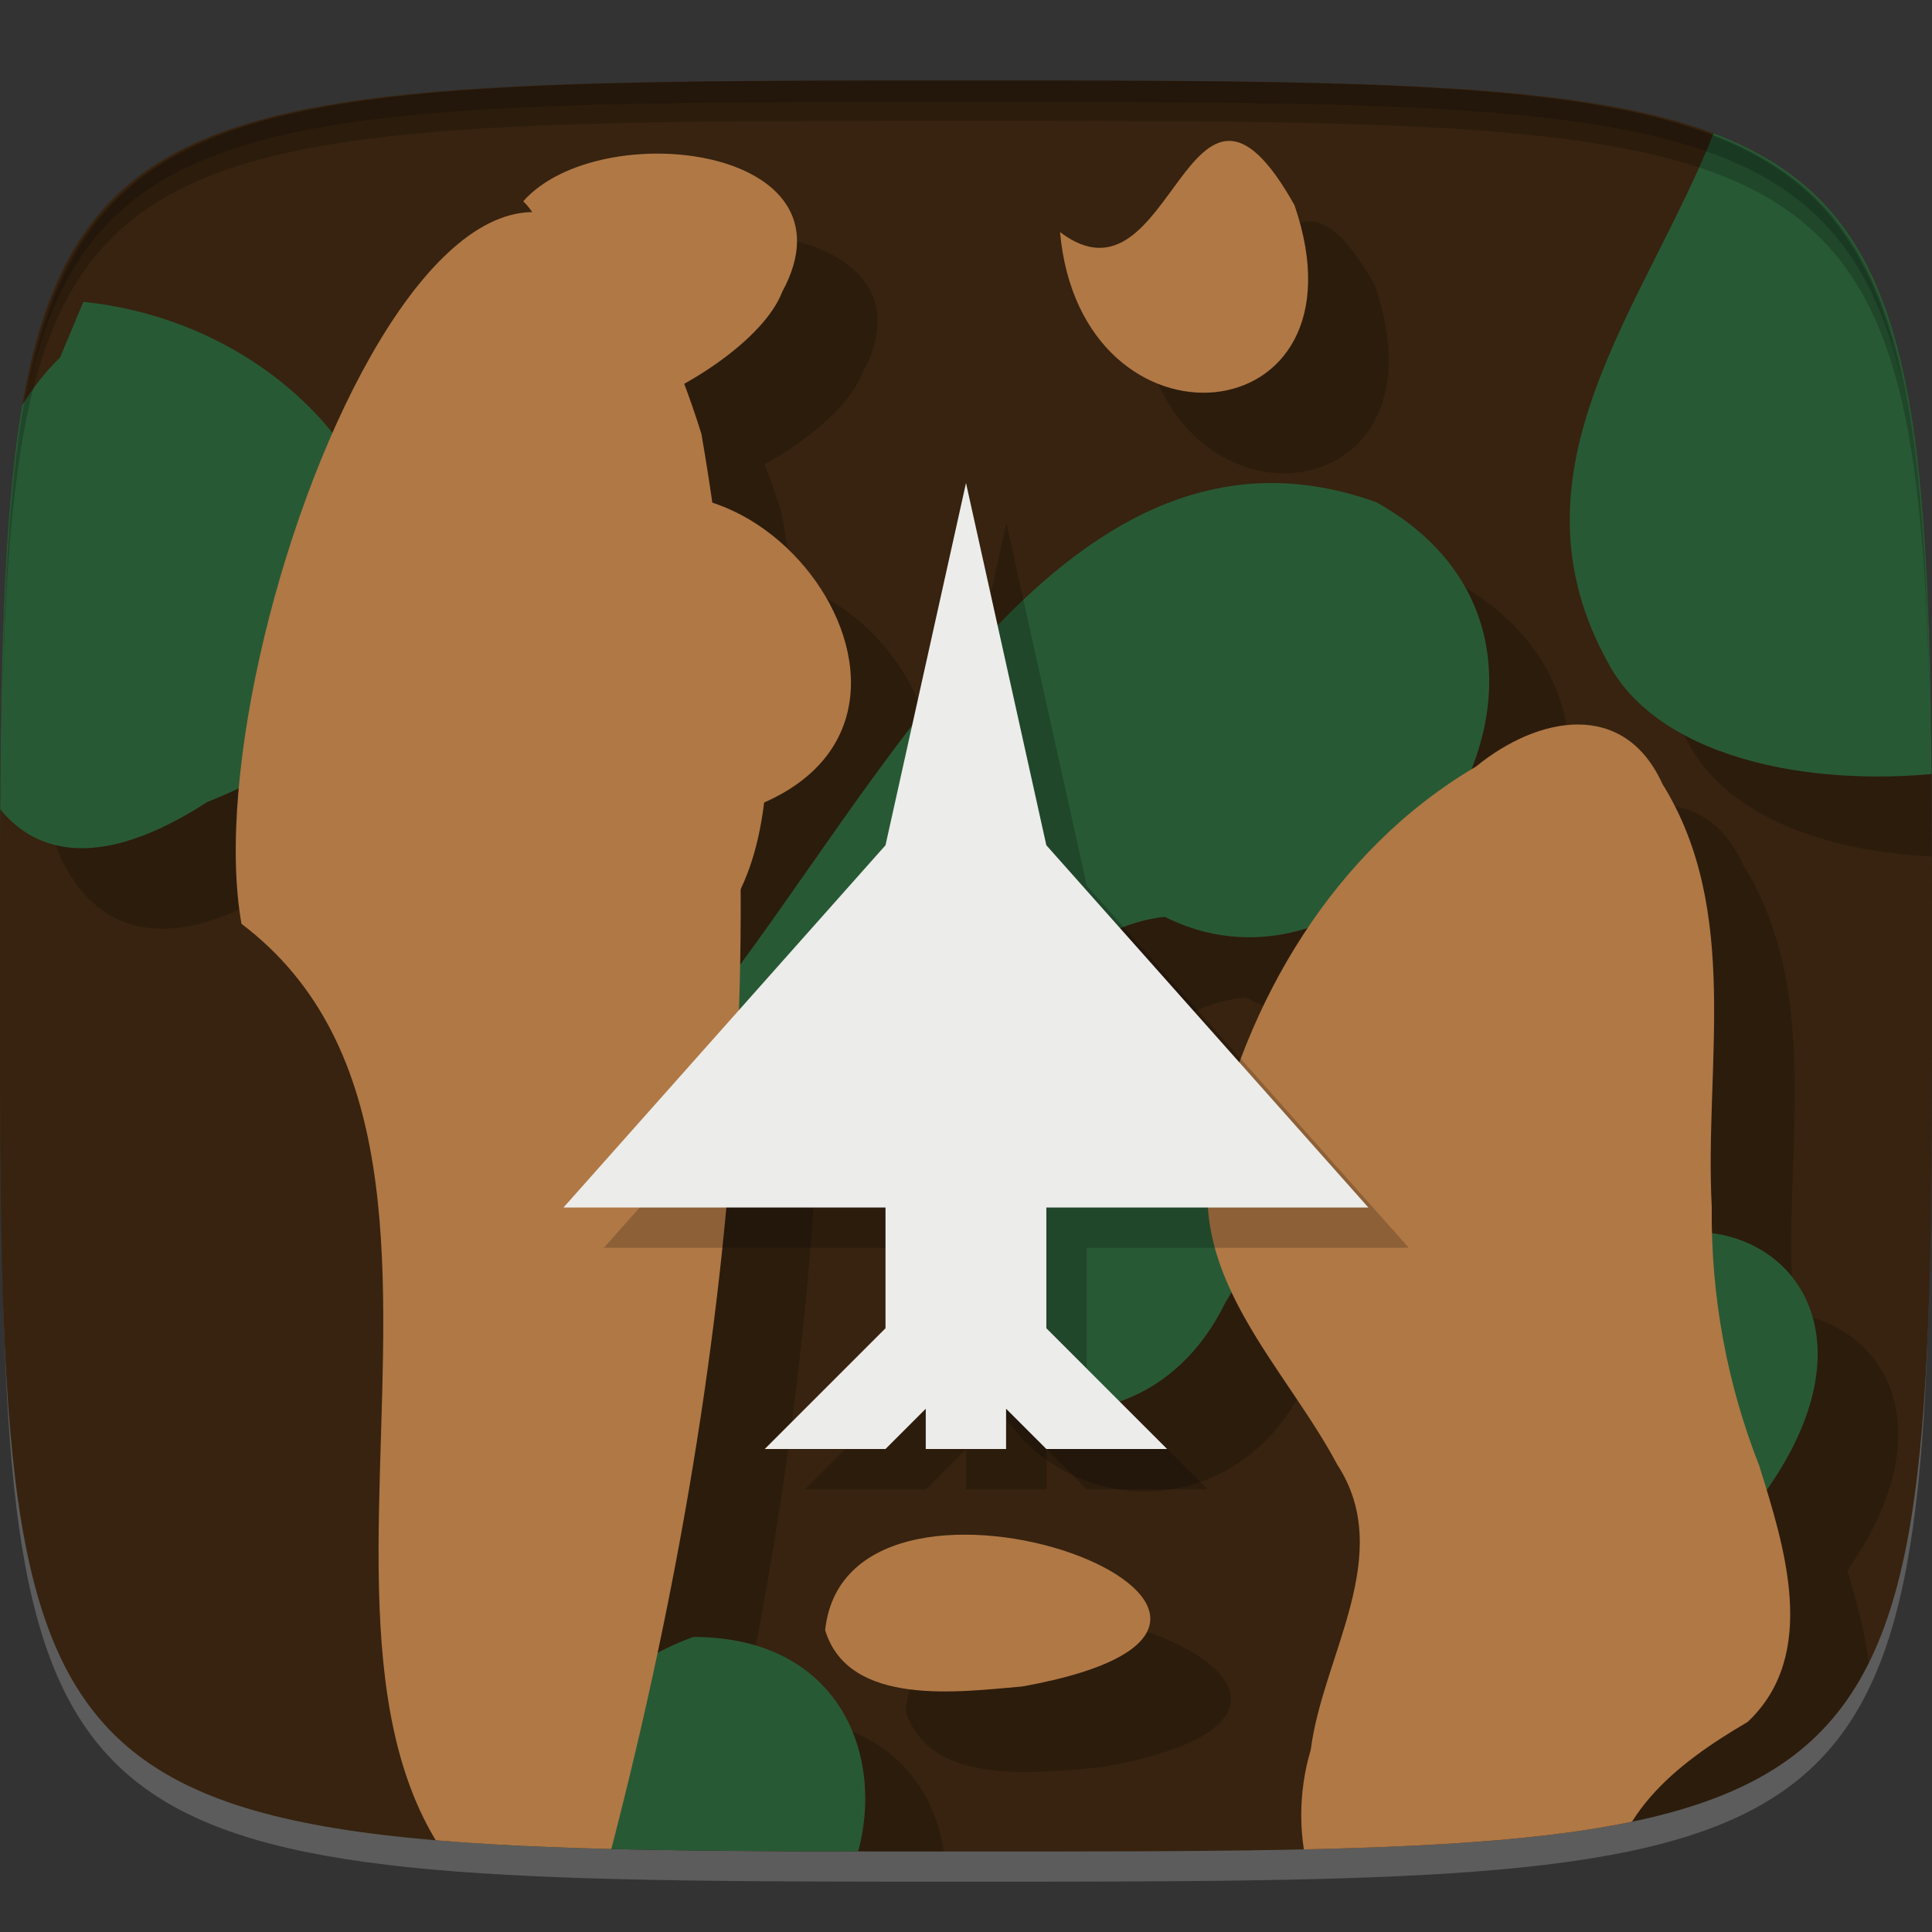 <?xml version="1.0" encoding="UTF-8" standalone="no"?>
<!-- Created with Inkscape (http://www.inkscape.org/) -->

<svg
   xmlns:dc="http://purl.org/dc/elements/1.1/"
   xmlns:cc="http://creativecommons.org/ns#"
   xmlns:rdf="http://www.w3.org/1999/02/22-rdf-syntax-ns#"
   xmlns:svg="http://www.w3.org/2000/svg"
   xmlns="http://www.w3.org/2000/svg"
   xmlns:xlink="http://www.w3.org/1999/xlink"
   xmlns:sodipodi="http://sodipodi.sourceforge.net/DTD/sodipodi-0.dtd"
   xmlns:inkscape="http://www.inkscape.org/namespaces/inkscape"
   width="48"
   height="48"
   id="svg2"
   version="1.1"
   inkscape:version="0.48.4 r9939"
   sodipodi:docname="steam_icon_222750.svg">
  <rect width="100%" height="100%" fill="#333333" stroke="none"/>
  <defs
     id="defs4">
    <clipPath
       clipPathUnits="userSpaceOnUse"
       id="clipPath4175">
      <path
         sodipodi:nodetypes="zzzzz"
         inkscape:connector-curvature="0"
         id="path4177"
         d="m 84,1006.362 c -24,0 -24,0 -24,22 0,22 0,22 24,22 24,0 24,0 24,-22 0,-22 0,-22 -24,-22 z"
         style="fill:#37230f;fill-opacity:1;stroke:none" />
    </clipPath>
    <linearGradient
       gradientTransform="matrix(0,-1,1,0,-1.5e-6,48)"
       gradientUnits="userSpaceOnUse"
       x2="47"
       x1="1"
       id="linearGradient3764-6">
      <stop
         id="stop3028"
         stop-opacity="1"
         stop-color="#2f1e0d" />
      <stop
         id="stop3030"
         stop-opacity="1"
         stop-color="#3f2811"
         offset="1" />
    </linearGradient>
    <linearGradient
       inkscape:collect="always"
       xlink:href="#linearGradient3764-6"
       id="linearGradient3162"
       gradientUnits="userSpaceOnUse"
       gradientTransform="matrix(0,-1,1,0,-1.5e-6,48)"
       x1="1"
       x2="47" />
    <linearGradient
       inkscape:collect="always"
       xlink:href="#linearGradient3764-6"
       id="linearGradient3165"
       gradientUnits="userSpaceOnUse"
       gradientTransform="matrix(0,-1,1,0,-51.998,1049.362)"
       x1="1"
       x2="47" />
  </defs>
  <sodipodi:namedview
     id="base"
     pagecolor="#ffffff"
     bordercolor="#666666"
     borderopacity="1.0"
     inkscape:pageopacity="0.0"
     inkscape:pageshadow="2"
     inkscape:zoom="8.1906533"
     inkscape:cx="2.699628"
     inkscape:cy="16.330235"
     inkscape:document-units="px"
     inkscape:current-layer="layer1"
     showgrid="true"
     inkscape:snap-bbox="true"
     inkscape:window-width="1301"
     inkscape:window-height="744"
     inkscape:window-x="65"
     inkscape:window-y="24"
     inkscape:window-maximized="1"
     inkscape:snap-global="true">
    <inkscape:grid
       type="xygrid"
       id="grid2985"
       empspacing="6"
       visible="true"
       enabled="true"
       snapvisiblegridlinesonly="true" />
  </sodipodi:namedview>
  <g
     inkscape:label="Layer 1"
     inkscape:groupmode="layer"
     id="layer1"
     transform="translate(0,-1004.362)">
    <path
       id="path3788"
       d="m 24,1051.112 c -21.272,0 -23.663,-0.089 -23.938,-15.406 0.328,14.403 2.938,14.406 23.938,14.406 21,0 23.609,0 23.938,-14.406 -0.275,15.317 -2.666,15.406 -23.938,15.406 z"
       style="opacity:0.2;fill:#ffffff;fill-opacity:1;stroke:none"
       inkscape:connector-curvature="0" />
    <path
       style="fill:#37230f;fill-opacity:1;stroke:none"
       d="m 24,1006.362 c -24,0 -24,0 -24,22 0,22 0,22 24,22 24,0 24,0 24,-22 0,-22 0,-22 -24,-22 z"
       id="path3757"
       inkscape:connector-curvature="0"
       sodipodi:nodetypes="zzzzz" />
    <g
       id="g3032"
       transform="translate(48,1007.362)" />
    <g
       id="g4141"
       clip-path="url(#clipPath4175)"
       transform="translate(-60,0)">
      <g
         style="opacity:0.2;fill:#000000;fill-opacity:1"
         id="g4115"
         transform="translate(62,2)">
        <path
           inkscape:connector-curvature="0"
           id="path4117"
           d="m 13.535,1018.153 c 4.275,-4.913 11.129,3.648 5.45,6.147 -1.219,9.958 -14.935,-0.989 -5.953,-5.312 l 0.503,-0.835 0,0 z"
           style="fill:#000000;fill-opacity:1;stroke:none" />
        <path
           inkscape:connector-curvature="0"
           id="path4119"
           d="m 13,1009.362 c 1.897,-2.137 8.409,-1.376 6.433,2.252 -0.882,2.319 -7.951,5.403 -6.645,0.98 0.4,-0.985 1.161,-2.306 0.212,-3.231 z"
           style="fill:#000000;fill-opacity:1;stroke:none" />
        <path
           inkscape:connector-curvature="0"
           id="path4121"
           d="m 22.5,1033.791 c 2.619,-5.415 12.186,-3.899 7.938,2.943 -2.398,4.91 -9.363,2.571 -7.938,-2.943 z"
           style="fill:#000000;fill-opacity:1;stroke:none" />
        <path
           inkscape:connector-curvature="0"
           id="path4123"
           d="m 42.602,1007.602 c 6.722,-1.627 10.902,5.372 14.136,10.104 -0.795,6.342 -14.151,7.959 -16.765,3.162 -2.715,-4.843 0.934,-8.915 2.629,-13.266 z"
           style="fill:#000000;fill-opacity:1;stroke:none" />
        <path
           inkscape:connector-curvature="0"
           id="path4125"
           d="m 2.071,1011.862 c 7.107,0.717 11.404,9.154 3.078,12.425 -7.577,4.92 -7.506,-7.337 -3.657,-11.043 l 0.579,-1.382 0,0 z"
           style="fill:#000000;fill-opacity:1;stroke:none" />
        <path
           inkscape:connector-curvature="0"
           id="path4127"
           d="m 26.336,1010.128 c 0.518,5.737 7.802,5.092 5.825,-0.669 -2.66,-4.747 -3,2.812 -5.825,0.669 z"
           style="fill:#000000;fill-opacity:1;stroke:none" />
        <path
           inkscape:connector-curvature="0"
           id="path4129"
           d="m 37.625,1038.362 c 2.921,-6.338 10.741,-2.958 6.091,3.264 -1.616,9.717 -13.832,-5.481 -6.091,-3.264 z"
           style="fill:#000000;fill-opacity:1;stroke:none" />
        <path
           inkscape:connector-curvature="0"
           id="path4131"
           d="m 20.5,1044.862 c 0.578,-5.324 14.057,-0.255 4.9,1.4 -1.541,0.13 -4.314,0.527 -4.9,-1.4 z"
           style="fill:#000000;fill-opacity:1;stroke:none" />
        <path
           inkscape:connector-curvature="0"
           id="path4133"
           d="m 17.5,1029.496 c 4.443,-5.592 9.057,-15.412 16.697,-12.655 6.558,3.665 0.274,13.084 -5.255,10.3 -3.788,0.355 -8.175,7.755 -11.443,2.355 z"
           style="fill:#000000;fill-opacity:1;stroke:none" />
        <path
           inkscape:connector-curvature="0"
           id="path4135"
           d="m 10,1051.362 c 2.481,-1.989 4.215,-5.268 7.231,-6.331 7.369,0.017 4.302,12.036 -2.451,7.013 -1.609,-0.087 -3.212,-0.307 -4.78,-0.682 z"
           style="fill:#000000;fill-opacity:1;stroke:none" />
        <path
           inkscape:connector-curvature="0"
           id="path4137"
           d="m 34.686,1053.557 c -2.14,-0.965 -2.753,-3.626 -2.12,-5.723 0.291,-2.327 2.119,-4.848 0.658,-7.083 -1.265,-2.388 -3.715,-4.627 -3.137,-7.579 0.849,-3.935 3.047,-7.683 6.582,-9.764 1.539,-1.257 3.678,-1.676 4.633,0.43 1.963,3.155 1.042,7.01 1.226,10.508 -0.023,2.204 0.371,4.377 1.18,6.432 0.626,2.006 1.489,4.693 -0.289,6.366 -1.771,1.036 -3.504,2.372 -3.488,4.674 0.12,1.928 -1.321,4.089 -3.437,3.035 -0.689,-0.285 -1.342,-0.706 -1.808,-1.296 z"
           style="fill:#000000;fill-opacity:1;stroke:none" />
        <path
           inkscape:connector-curvature="0"
           id="path4139"
           d="m 6,1027.314 c -1.31,-7.347 6.684,-27.27 11.427,-12.172 2.181,12.639 0.498,25.643 -2.981,37.89 C 4.379,1049.064 13.974,1033.357 6,1027.314 z"
           style="fill:#000000;fill-opacity:1;stroke:none" />
      </g>
      <g
         transform="translate(60,0)"
         id="g4101">
        <path
           style="fill:#b07845;fill-opacity:1;stroke:none"
           d="m 13.535,1018.153 c 4.275,-4.913 11.129,3.648 5.45,6.147 -1.219,9.958 -14.935,-0.989 -5.953,-5.312 l 0.503,-0.835 0,0 z"
           id="path3153"
           inkscape:connector-curvature="0" />
        <path
           style="fill:#b07845;fill-opacity:1;stroke:none"
           d="m 13,1009.362 c 1.897,-2.137 8.409,-1.376 6.433,2.252 -0.882,2.319 -7.951,5.403 -6.645,0.98 0.4,-0.985 1.161,-2.306 0.212,-3.231 z"
           id="path3179"
           inkscape:connector-curvature="0" />
        <path
           style="fill:#285935;fill-opacity:1;stroke:none"
           d="m 22.5,1033.791 c 2.619,-5.415 12.186,-3.899 7.938,2.943 -2.398,4.91 -9.363,2.571 -7.938,-2.943 z"
           id="path3165"
           inkscape:connector-curvature="0" />
        <path
           style="fill:#285935;fill-opacity:1;stroke:none"
           d="m 42.602,1007.602 c 6.722,-1.627 10.902,5.372 14.136,10.104 -0.795,6.342 -14.151,7.959 -16.765,3.162 -2.715,-4.843 0.934,-8.915 2.629,-13.266 z"
           id="path3167"
           inkscape:connector-curvature="0" />
        <path
           style="fill:#285935;fill-opacity:1;stroke:none"
           d="m 2.071,1011.862 c 7.107,0.717 11.404,9.154 3.078,12.425 -7.577,4.92 -7.506,-7.337 -3.657,-11.043 l 0.579,-1.382 0,0 z"
           id="path3169"
           inkscape:connector-curvature="0" />
        <path
           style="fill:#b07845;fill-opacity:1;stroke:none"
           d="m 26.336,1010.128 c 0.518,5.737 7.802,5.092 5.825,-0.669 -2.66,-4.747 -3,2.812 -5.825,0.669 z"
           id="path3171"
           inkscape:connector-curvature="0" />
        <path
           style="fill:#285935;fill-opacity:1;stroke:none"
           d="m 37.625,1038.362 c 2.921,-6.338 10.741,-2.958 6.091,3.264 -1.616,9.717 -13.832,-5.481 -6.091,-3.264 z"
           id="path3173"
           inkscape:connector-curvature="0" />
        <path
           style="fill:#b07845;fill-opacity:1;stroke:none"
           d="m 20.5,1044.862 c 0.578,-5.324 14.057,-0.255 4.9,1.4 -1.541,0.13 -4.314,0.527 -4.9,-1.4 z"
           id="path3175"
           inkscape:connector-curvature="0" />
        <path
           style="fill:#285935;fill-opacity:1;stroke:none"
           d="m 17.5,1029.496 c 4.443,-5.592 9.057,-15.412 16.697,-12.655 6.558,3.665 0.274,13.084 -5.255,10.3 -3.788,0.355 -8.175,7.755 -11.443,2.355 z"
           id="path3246"
           inkscape:connector-curvature="0" />
        <path
           style="fill:#285935;fill-opacity:1;stroke:none"
           d="m 10,1051.362 c 2.481,-1.989 4.215,-5.268 7.231,-6.331 7.369,0.017 4.302,12.036 -2.451,7.013 -1.609,-0.087 -3.212,-0.307 -4.78,-0.682 z"
           id="path3260"
           inkscape:connector-curvature="0" />
        <path
           style="fill:#b07845;fill-opacity:1;stroke:none"
           d="m 34.686,1053.557 c -2.14,-0.965 -2.753,-3.626 -2.12,-5.723 0.291,-2.327 2.119,-4.848 0.658,-7.083 -1.265,-2.388 -3.715,-4.627 -3.137,-7.579 0.849,-3.935 3.047,-7.683 6.582,-9.764 1.539,-1.257 3.678,-1.676 4.633,0.43 1.963,3.155 1.042,7.01 1.226,10.508 -0.023,2.204 0.371,4.377 1.18,6.432 0.626,2.006 1.489,4.693 -0.289,6.366 -1.771,1.036 -3.504,2.372 -3.488,4.674 0.12,1.928 -1.321,4.089 -3.437,3.035 -0.689,-0.285 -1.342,-0.706 -1.808,-1.296 z"
           id="path3288"
           inkscape:connector-curvature="0" />
        <path
           style="fill:#b07845;fill-opacity:1;stroke:none"
           d="m 6,1027.314 c -1.31,-7.347 6.684,-27.27 11.427,-12.172 2.181,12.639 0.498,25.643 -2.981,37.89 C 4.379,1049.064 13.974,1033.357 6,1027.314 z"
           id="path3163"
           inkscape:connector-curvature="0" />
      </g>
    </g>
    <path
       style="fill:#000000;fill-opacity:1;stroke:none;opacity:0.2"
       d="M 24 2 C 2.728 2 0.337 2.089 0.062 17.406 C 0.391 3.003 3 3 24 3 C 45 3 47.609 3.003 47.938 17.406 C 47.663 2.089 45.272 2 24 2 z "
       transform="translate(0,1004.362)"
       id="path3770" />
    <path
       style="fill:#000000;fill-opacity:1;stroke:none;opacity:0.2"
       d="M 24 2 C 7.241 2 2.237 2.079 0.719 9.594 C 2.33 2.529 7.5 2.531 24 2.531 C 40.5 2.531 45.67 2.529 47.281 9.594 C 45.763 2.079 40.759 2 24 2 z M 47.281 9.594 C 47.354 9.915 47.409 10.243 47.469 10.594 C 47.416 10.24 47.347 9.919 47.281 9.594 z M 0.719 9.594 C 0.653 9.919 0.584 10.24 0.531 10.594 C 0.591 10.243 0.646 9.915 0.719 9.594 z "
       transform="translate(0,1004.362)"
       id="path3012" />
    <path
       style="fill:#000000;fill-opacity:1;fill-rule:nonzero;stroke:none;opacity:0.2"
       inkscape:connector-curvature="0"
       d="m 15.004,1035.362 8,-9 2,-9 1.996,9 8,9 -8,0 0,3 3,3 -3,0 -1,-1 0,1 -1.996,0 0,-1 -1,1 -3,0 3,-3 0,-3 m -8,0"
       id="path3188" />
    <path
       id="path3082"
       d="m 14,1034.362 8,-9 2,-9 1.996,9 8,9 -8,0 0,3 3,3 -3,0 -1,-1 0,1 -1.996,0 0,-1 -1,1 -3,0 3,-3 0,-3 m -8,0"
       inkscape:connector-curvature="0"
       style="fill:#ececeb;fill-opacity:1;fill-rule:nonzero;stroke:none" />
  </g>
</svg>
